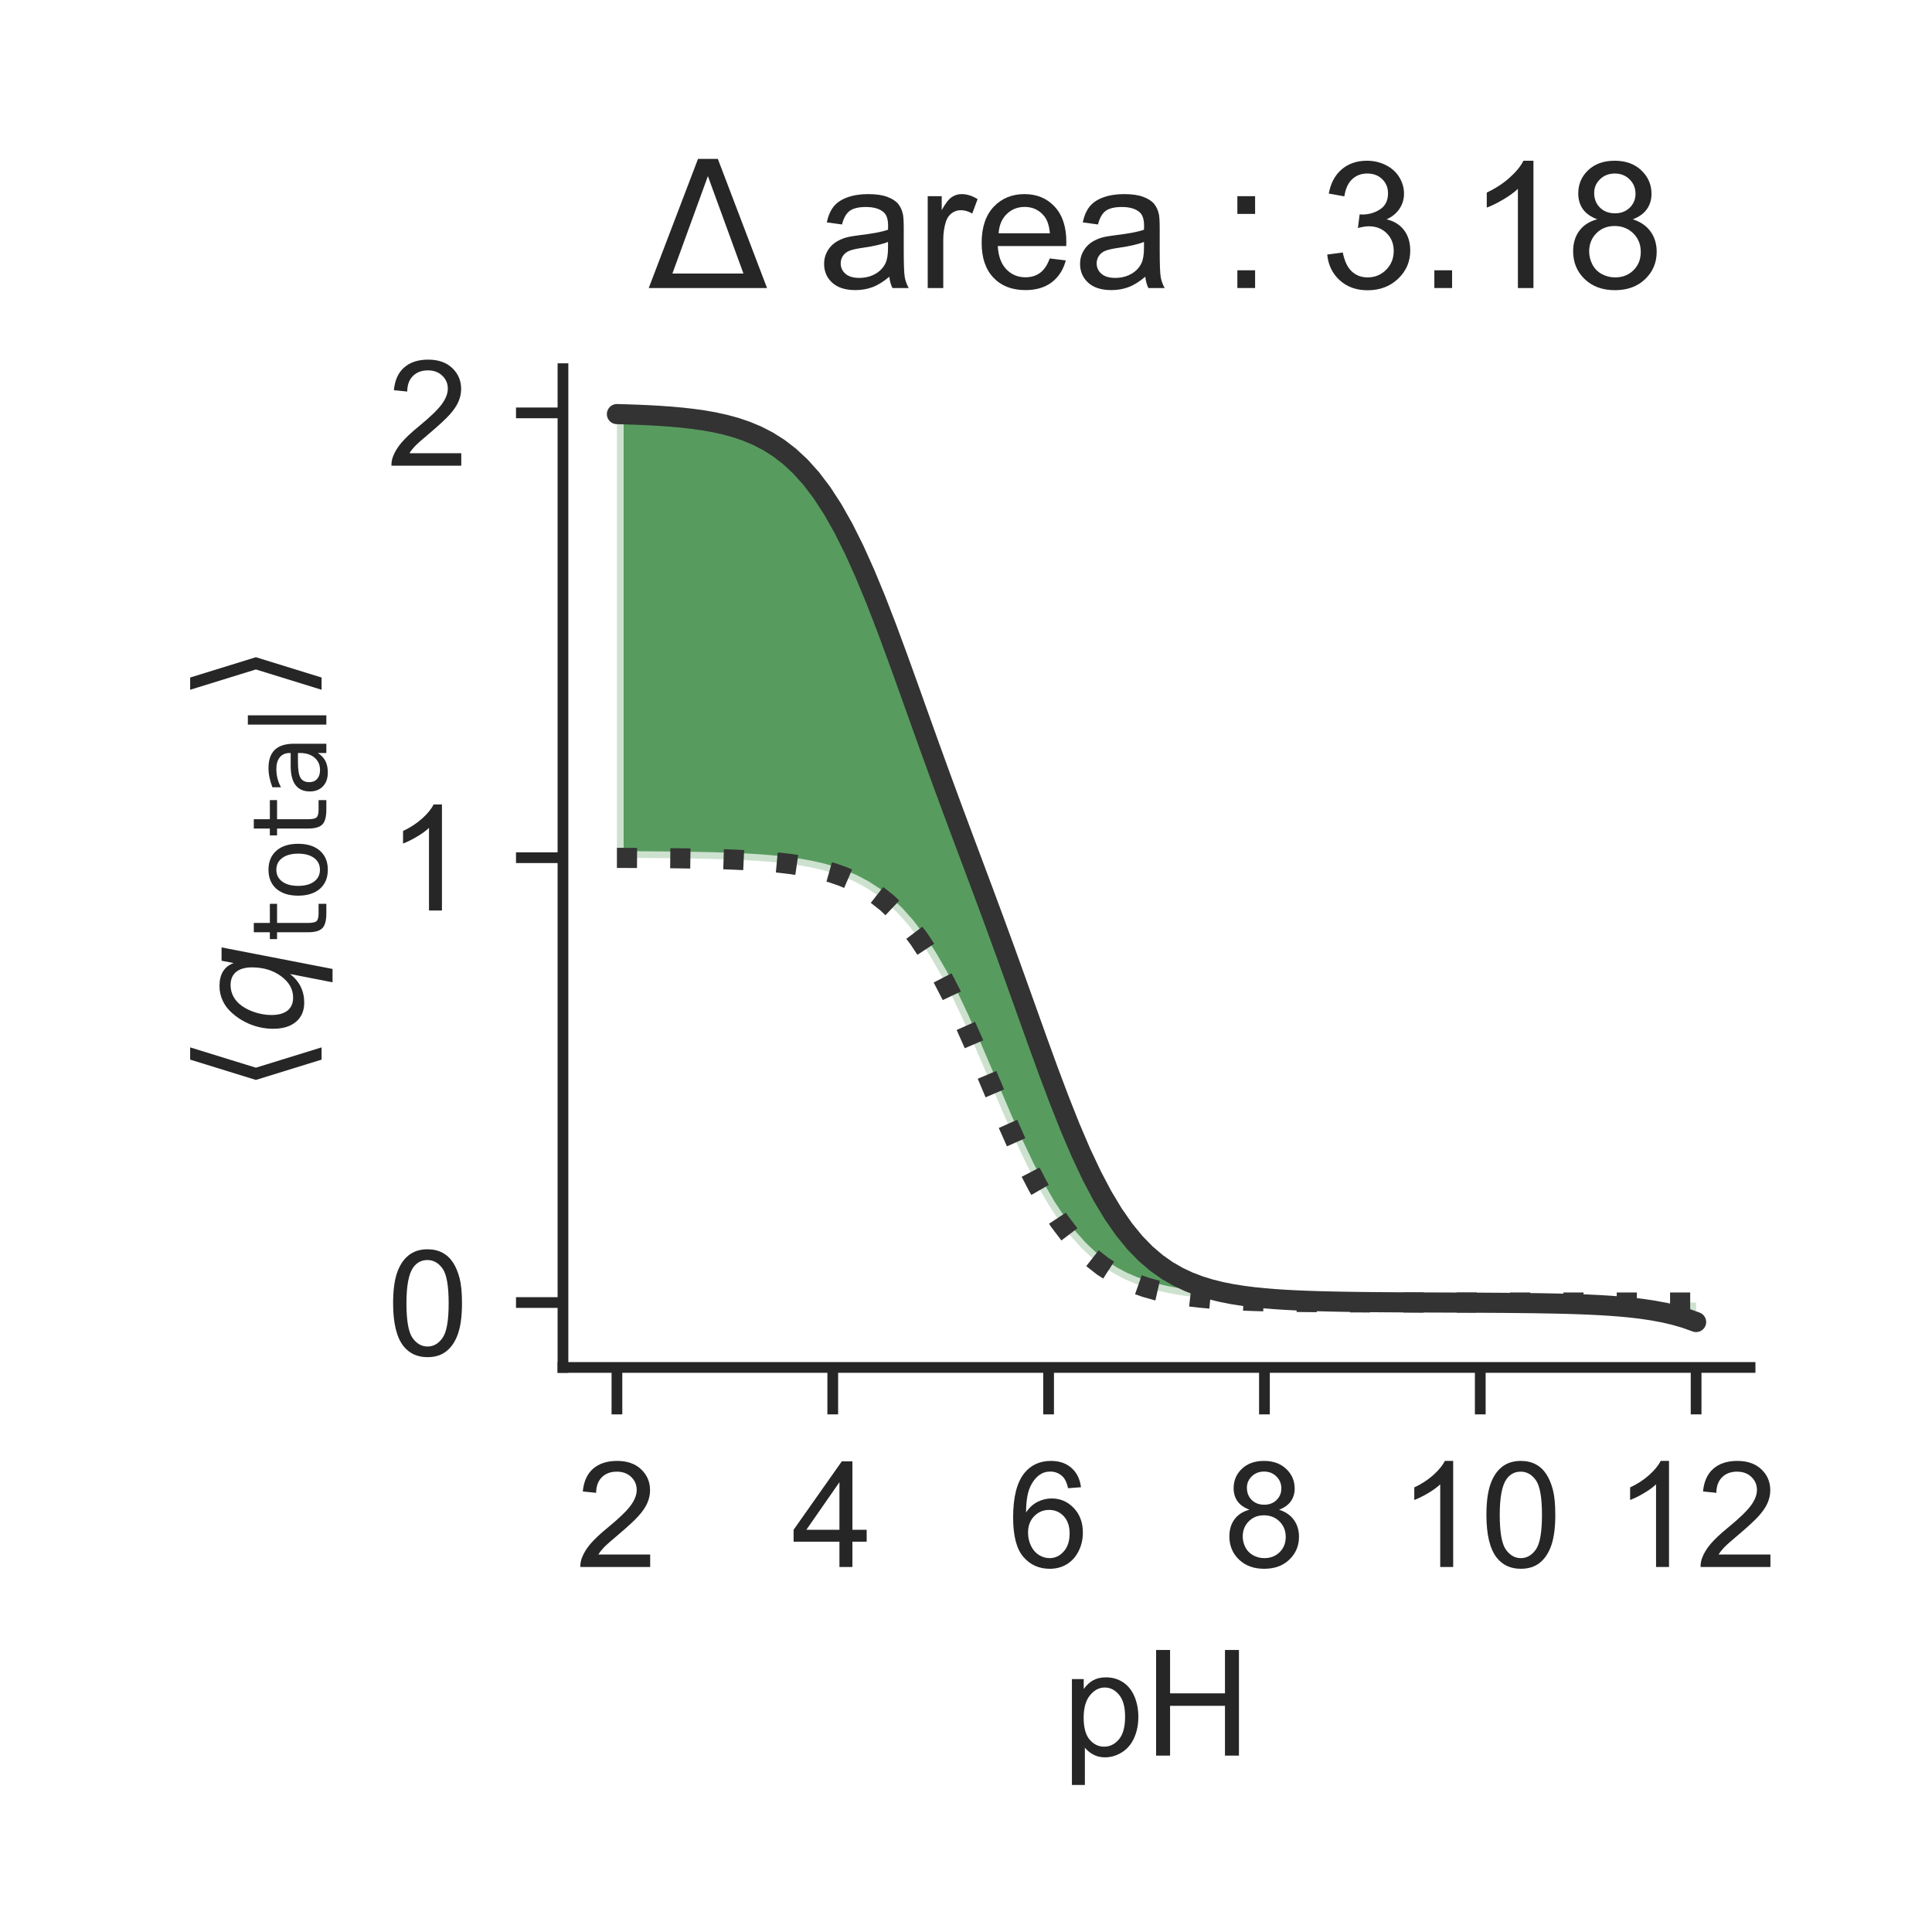 <?xml version="1.0" encoding="utf-8" standalone="no"?>
<!DOCTYPE svg PUBLIC "-//W3C//DTD SVG 1.1//EN"
  "http://www.w3.org/Graphics/SVG/1.1/DTD/svg11.dtd">
<!-- Created with matplotlib (http://matplotlib.org/) -->
<svg height="144pt" version="1.1" viewBox="0 0 144 144" width="144pt" xmlns="http://www.w3.org/2000/svg" xmlns:xlink="http://www.w3.org/1999/xlink">
 <defs>
  <style type="text/css">
*{stroke-linecap:butt;stroke-linejoin:round;}
  </style>
 </defs>
 <g id="figure_1">
  <g id="patch_1">
   <path d="M 0 144 
L 144 144 
L 144 0 
L 0 0 
z
" style="fill:#ffffff;"/>
  </g>
  <g id="axes_1">
   <g id="patch_2">
    <path d="M 41.96 101.92 
L 130.44 101.92 
L 130.44 27.48 
L 41.96 27.48 
z
" style="fill:#ffffff;"/>
   </g>
   <g id="matplotlib.axis_1">
    <g id="xtick_1">
     <g id="line2d_1">
      <defs>
       <path d="M 0 0 
L 0 3.5 
" id="mbce5599676" style="stroke:#262626;stroke-width:0.8;"/>
      </defs>
      <g>
       <use style="fill:#262626;stroke:#262626;stroke-width:0.8;" x="45.982" xlink:href="#mbce5599676" y="101.92"/>
      </g>
     </g>
     <g id="text_1">
      <!-- 2 -->
      <defs>
       <path d="M 50.344 8.453 
L 50.344 0 
L 3.031 0 
Q 2.938 3.172 4.047 6.109 
Q 5.859 10.938 9.828 15.625 
Q 13.812 20.312 21.344 26.469 
Q 33.016 36.031 37.109 41.625 
Q 41.219 47.219 41.219 52.203 
Q 41.219 57.422 37.469 61 
Q 33.734 64.594 27.734 64.594 
Q 21.391 64.594 17.578 60.781 
Q 13.766 56.984 13.719 50.25 
L 4.688 51.172 
Q 5.609 61.281 11.656 66.578 
Q 17.719 71.875 27.938 71.875 
Q 38.234 71.875 44.234 66.156 
Q 50.25 60.453 50.25 52 
Q 50.25 47.703 48.484 43.547 
Q 46.734 39.406 42.656 34.812 
Q 38.578 30.219 29.109 22.219 
Q 21.188 15.578 18.938 13.203 
Q 16.703 10.844 15.234 8.453 
z
" id="ArialMT-32"/>
      </defs>
      <g style="fill:#262626;" transform="translate(42.923 116.794)scale(0.11 -0.11)">
       <use xlink:href="#ArialMT-32"/>
      </g>
     </g>
    </g>
    <g id="xtick_2">
     <g id="line2d_2">
      <g>
       <use style="fill:#262626;stroke:#262626;stroke-width:0.8;" x="62.069" xlink:href="#mbce5599676" y="101.92"/>
      </g>
     </g>
     <g id="text_2">
      <!-- 4 -->
      <defs>
       <path d="M 32.328 0 
L 32.328 17.141 
L 1.266 17.141 
L 1.266 25.203 
L 33.938 71.578 
L 41.109 71.578 
L 41.109 25.203 
L 50.781 25.203 
L 50.781 17.141 
L 41.109 17.141 
L 41.109 0 
z
M 32.328 25.203 
L 32.328 57.469 
L 9.906 25.203 
z
" id="ArialMT-34"/>
      </defs>
      <g style="fill:#262626;" transform="translate(59.011 116.794)scale(0.11 -0.11)">
       <use xlink:href="#ArialMT-34"/>
      </g>
     </g>
    </g>
    <g id="xtick_3">
     <g id="line2d_3">
      <g>
       <use style="fill:#262626;stroke:#262626;stroke-width:0.8;" x="78.156" xlink:href="#mbce5599676" y="101.92"/>
      </g>
     </g>
     <g id="text_3">
      <!-- 6 -->
      <defs>
       <path d="M 49.75 54.047 
L 41.016 53.375 
Q 39.844 58.547 37.703 60.891 
Q 34.125 64.656 28.906 64.656 
Q 24.703 64.656 21.531 62.312 
Q 17.391 59.281 14.984 53.469 
Q 12.594 47.656 12.5 36.922 
Q 15.672 41.75 20.266 44.094 
Q 24.859 46.438 29.891 46.438 
Q 38.672 46.438 44.844 39.969 
Q 51.031 33.5 51.031 23.25 
Q 51.031 16.5 48.125 10.719 
Q 45.219 4.938 40.141 1.859 
Q 35.062 -1.219 28.609 -1.219 
Q 17.625 -1.219 10.688 6.859 
Q 3.766 14.938 3.766 33.5 
Q 3.766 54.25 11.422 63.672 
Q 18.109 71.875 29.438 71.875 
Q 37.891 71.875 43.281 67.141 
Q 48.688 62.406 49.75 54.047 
z
M 13.875 23.188 
Q 13.875 18.656 15.797 14.5 
Q 17.719 10.359 21.188 8.172 
Q 24.656 6 28.469 6 
Q 34.031 6 38.031 10.484 
Q 42.047 14.984 42.047 22.703 
Q 42.047 30.125 38.078 34.391 
Q 34.125 38.672 28.125 38.672 
Q 22.172 38.672 18.016 34.391 
Q 13.875 30.125 13.875 23.188 
z
" id="ArialMT-36"/>
      </defs>
      <g style="fill:#262626;" transform="translate(75.098 116.794)scale(0.11 -0.11)">
       <use xlink:href="#ArialMT-36"/>
      </g>
     </g>
    </g>
    <g id="xtick_4">
     <g id="line2d_4">
      <g>
       <use style="fill:#262626;stroke:#262626;stroke-width:0.8;" x="94.244" xlink:href="#mbce5599676" y="101.92"/>
      </g>
     </g>
     <g id="text_4">
      <!-- 8 -->
      <defs>
       <path d="M 17.672 38.812 
Q 12.203 40.828 9.562 44.531 
Q 6.938 48.25 6.938 53.422 
Q 6.938 61.234 12.547 66.547 
Q 18.172 71.875 27.484 71.875 
Q 36.859 71.875 42.578 66.422 
Q 48.297 60.984 48.297 53.172 
Q 48.297 48.188 45.672 44.5 
Q 43.062 40.828 37.75 38.812 
Q 44.344 36.672 47.781 31.875 
Q 51.219 27.094 51.219 20.453 
Q 51.219 11.281 44.719 5.031 
Q 38.234 -1.219 27.641 -1.219 
Q 17.047 -1.219 10.547 5.047 
Q 4.047 11.328 4.047 20.703 
Q 4.047 27.688 7.594 32.391 
Q 11.141 37.109 17.672 38.812 
z
M 15.922 53.719 
Q 15.922 48.641 19.188 45.406 
Q 22.469 42.188 27.688 42.188 
Q 32.766 42.188 36.016 45.375 
Q 39.266 48.578 39.266 53.219 
Q 39.266 58.062 35.906 61.359 
Q 32.562 64.656 27.594 64.656 
Q 22.562 64.656 19.234 61.422 
Q 15.922 58.203 15.922 53.719 
z
M 13.094 20.656 
Q 13.094 16.891 14.875 13.375 
Q 16.656 9.859 20.172 7.922 
Q 23.688 6 27.734 6 
Q 34.031 6 38.125 10.047 
Q 42.234 14.109 42.234 20.359 
Q 42.234 26.703 38.016 30.859 
Q 33.797 35.016 27.438 35.016 
Q 21.234 35.016 17.156 30.906 
Q 13.094 26.812 13.094 20.656 
z
" id="ArialMT-38"/>
      </defs>
      <g style="fill:#262626;" transform="translate(91.185 116.794)scale(0.11 -0.11)">
       <use xlink:href="#ArialMT-38"/>
      </g>
     </g>
    </g>
    <g id="xtick_5">
     <g id="line2d_5">
      <g>
       <use style="fill:#262626;stroke:#262626;stroke-width:0.8;" x="110.331" xlink:href="#mbce5599676" y="101.92"/>
      </g>
     </g>
     <g id="text_5">
      <!-- 10 -->
      <defs>
       <path d="M 37.25 0 
L 28.469 0 
L 28.469 56 
Q 25.297 52.984 20.141 49.953 
Q 14.984 46.922 10.891 45.406 
L 10.891 53.906 
Q 18.266 57.375 23.781 62.297 
Q 29.297 67.234 31.594 71.875 
L 37.25 71.875 
z
" id="ArialMT-31"/>
       <path d="M 4.156 35.297 
Q 4.156 48 6.766 55.734 
Q 9.375 63.484 14.516 67.672 
Q 19.672 71.875 27.484 71.875 
Q 33.25 71.875 37.594 69.547 
Q 41.938 67.234 44.766 62.859 
Q 47.609 58.5 49.219 52.219 
Q 50.828 45.953 50.828 35.297 
Q 50.828 22.703 48.234 14.969 
Q 45.656 7.234 40.5 3 
Q 35.359 -1.219 27.484 -1.219 
Q 17.141 -1.219 11.234 6.203 
Q 4.156 15.141 4.156 35.297 
z
M 13.188 35.297 
Q 13.188 17.672 17.312 11.828 
Q 21.438 6 27.484 6 
Q 33.547 6 37.672 11.859 
Q 41.797 17.719 41.797 35.297 
Q 41.797 52.984 37.672 58.781 
Q 33.547 64.594 27.391 64.594 
Q 21.344 64.594 17.719 59.469 
Q 13.188 52.938 13.188 35.297 
z
" id="ArialMT-30"/>
      </defs>
      <g style="fill:#262626;" transform="translate(104.214 116.794)scale(0.11 -0.11)">
       <use xlink:href="#ArialMT-31"/>
       <use x="55.615" xlink:href="#ArialMT-30"/>
      </g>
     </g>
    </g>
    <g id="xtick_6">
     <g id="line2d_6">
      <g>
       <use style="fill:#262626;stroke:#262626;stroke-width:0.8;" x="126.418" xlink:href="#mbce5599676" y="101.92"/>
      </g>
     </g>
     <g id="text_6">
      <!-- 12 -->
      <g style="fill:#262626;" transform="translate(120.301 116.794)scale(0.11 -0.11)">
       <use xlink:href="#ArialMT-31"/>
       <use x="55.615" xlink:href="#ArialMT-32"/>
      </g>
     </g>
    </g>
    <g id="text_7">
     <!-- pH -->
     <defs>
      <path d="M 6.594 -19.875 
L 6.594 51.859 
L 14.594 51.859 
L 14.594 45.125 
Q 17.438 49.078 21 51.047 
Q 24.562 53.031 29.641 53.031 
Q 36.281 53.031 41.359 49.609 
Q 46.438 46.188 49.016 39.953 
Q 51.609 33.734 51.609 26.312 
Q 51.609 18.359 48.75 11.984 
Q 45.906 5.609 40.453 2.219 
Q 35.016 -1.172 29 -1.172 
Q 24.609 -1.172 21.109 0.688 
Q 17.625 2.547 15.375 5.375 
L 15.375 -19.875 
z
M 14.547 25.641 
Q 14.547 15.625 18.594 10.844 
Q 22.656 6.062 28.422 6.062 
Q 34.281 6.062 38.453 11.016 
Q 42.625 15.969 42.625 26.375 
Q 42.625 36.281 38.547 41.203 
Q 34.469 46.141 28.812 46.141 
Q 23.188 46.141 18.859 40.891 
Q 14.547 35.641 14.547 25.641 
z
" id="ArialMT-70"/>
      <path d="M 8.016 0 
L 8.016 71.578 
L 17.484 71.578 
L 17.484 42.188 
L 54.688 42.188 
L 54.688 71.578 
L 64.156 71.578 
L 64.156 0 
L 54.688 0 
L 54.688 33.734 
L 17.484 33.734 
L 17.484 0 
z
" id="ArialMT-48"/>
     </defs>
     <g style="fill:#262626;" transform="translate(79.169 130.853)scale(0.11 -0.11)">
      <use xlink:href="#ArialMT-70"/>
      <use x="55.615" xlink:href="#ArialMT-48"/>
     </g>
    </g>
   </g>
   <g id="matplotlib.axis_2">
    <g id="ytick_1">
     <g id="line2d_7">
      <defs>
       <path d="M 0 0 
L -3.5 0 
" id="m45f110c25b" style="stroke:#262626;stroke-width:0.8;"/>
      </defs>
      <g>
       <use style="fill:#262626;stroke:#262626;stroke-width:0.8;" x="41.96" xlink:href="#m45f110c25b" y="97.084"/>
      </g>
     </g>
     <g id="text_8">
      <!-- 0 -->
      <g style="fill:#262626;" transform="translate(28.843 101.021)scale(0.11 -0.11)">
       <use xlink:href="#ArialMT-30"/>
      </g>
     </g>
    </g>
    <g id="ytick_2">
     <g id="line2d_8">
      <g>
       <use style="fill:#262626;stroke:#262626;stroke-width:0.8;" x="41.96" xlink:href="#m45f110c25b" y="63.929"/>
      </g>
     </g>
     <g id="text_9">
      <!-- 1 -->
      <g style="fill:#262626;" transform="translate(28.843 67.866)scale(0.11 -0.11)">
       <use xlink:href="#ArialMT-31"/>
      </g>
     </g>
    </g>
    <g id="ytick_3">
     <g id="line2d_9">
      <g>
       <use style="fill:#262626;stroke:#262626;stroke-width:0.8;" x="41.96" xlink:href="#m45f110c25b" y="30.774"/>
      </g>
     </g>
     <g id="text_10">
      <!-- 2 -->
      <g style="fill:#262626;" transform="translate(28.843 34.711)scale(0.11 -0.11)">
       <use xlink:href="#ArialMT-32"/>
      </g>
     </g>
    </g>
    <g id="text_11">
     <!-- $\langle q_\mathsf{total} \rangle$ -->
     <defs>
      <path d="M 8.938 31.344 
L 22.703 75.875 
L 31 75.875 
L 17.234 31.344 
L 31 -13.188 
L 22.703 -13.188 
z
" id="DejaVuSans-27e8"/>
      <path d="M 41.703 8.203 
Q 38.094 3.469 33.172 1.016 
Q 28.266 -1.422 22.312 -1.422 
Q 14.016 -1.422 9.297 4.172 
Q 4.594 9.766 4.594 19.578 
Q 4.594 27.484 7.5 34.859 
Q 10.406 42.234 15.828 48.094 
Q 19.344 51.906 23.906 53.953 
Q 28.469 56 33.5 56 
Q 39.547 56 43.453 53.609 
Q 47.359 51.219 49.125 46.391 
L 50.688 54.594 
L 59.719 54.594 
L 45.125 -20.609 
L 36.078 -20.609 
z
M 13.922 20.906 
Q 13.922 13.672 16.938 9.891 
Q 19.969 6.109 25.688 6.109 
Q 34.188 6.109 40.188 14.234 
Q 46.188 22.359 46.188 33.984 
Q 46.188 41.016 43.078 44.75 
Q 39.984 48.484 34.188 48.484 
Q 29.938 48.484 26.312 46.5 
Q 22.703 44.531 20.016 40.719 
Q 17.188 36.719 15.547 31.344 
Q 13.922 25.984 13.922 20.906 
z
" id="DejaVuSans-Oblique-71"/>
      <path d="M 18.312 70.219 
L 18.312 54.688 
L 36.812 54.688 
L 36.812 47.703 
L 18.312 47.703 
L 18.312 18.016 
Q 18.312 11.328 20.141 9.422 
Q 21.969 7.516 27.594 7.516 
L 36.812 7.516 
L 36.812 0 
L 27.594 0 
Q 17.188 0 13.234 3.875 
Q 9.281 7.766 9.281 18.016 
L 9.281 47.703 
L 2.688 47.703 
L 2.688 54.688 
L 9.281 54.688 
L 9.281 70.219 
z
" id="DejaVuSans-74"/>
      <path d="M 30.609 48.391 
Q 23.391 48.391 19.188 42.75 
Q 14.984 37.109 14.984 27.297 
Q 14.984 17.484 19.156 11.844 
Q 23.344 6.203 30.609 6.203 
Q 37.797 6.203 41.984 11.859 
Q 46.188 17.531 46.188 27.297 
Q 46.188 37.016 41.984 42.703 
Q 37.797 48.391 30.609 48.391 
z
M 30.609 56 
Q 42.328 56 49.016 48.375 
Q 55.719 40.766 55.719 27.297 
Q 55.719 13.875 49.016 6.219 
Q 42.328 -1.422 30.609 -1.422 
Q 18.844 -1.422 12.172 6.219 
Q 5.516 13.875 5.516 27.297 
Q 5.516 40.766 12.172 48.375 
Q 18.844 56 30.609 56 
z
" id="DejaVuSans-6f"/>
      <path d="M 34.281 27.484 
Q 23.391 27.484 19.188 25 
Q 14.984 22.516 14.984 16.5 
Q 14.984 11.719 18.141 8.906 
Q 21.297 6.109 26.703 6.109 
Q 34.188 6.109 38.703 11.406 
Q 43.219 16.703 43.219 25.484 
L 43.219 27.484 
z
M 52.203 31.203 
L 52.203 0 
L 43.219 0 
L 43.219 8.297 
Q 40.141 3.328 35.547 0.953 
Q 30.953 -1.422 24.312 -1.422 
Q 15.922 -1.422 10.953 3.297 
Q 6 8.016 6 15.922 
Q 6 25.141 12.172 29.828 
Q 18.359 34.516 30.609 34.516 
L 43.219 34.516 
L 43.219 35.406 
Q 43.219 41.609 39.141 45 
Q 35.062 48.391 27.688 48.391 
Q 23 48.391 18.547 47.266 
Q 14.109 46.141 10.016 43.891 
L 10.016 52.203 
Q 14.938 54.109 19.578 55.047 
Q 24.219 56 28.609 56 
Q 40.484 56 46.344 49.844 
Q 52.203 43.703 52.203 31.203 
z
" id="DejaVuSans-61"/>
      <path d="M 9.422 75.984 
L 18.406 75.984 
L 18.406 0 
L 9.422 0 
z
" id="DejaVuSans-6c"/>
      <path d="M 30.078 31.344 
L 16.312 -13.188 
L 8.016 -13.188 
L 21.781 31.344 
L 8.016 75.875 
L 16.312 75.875 
z
" id="DejaVuSans-27e9"/>
     </defs>
     <g style="fill:#262626;" transform="translate(22.533 81.475)rotate(-90)scale(0.11 -0.11)">
      <use transform="translate(0 0.125)" xlink:href="#DejaVuSans-27e8"/>
      <use transform="translate(39.014 0.125)" xlink:href="#DejaVuSans-Oblique-71"/>
      <use transform="translate(102.49 -16.281)scale(0.7)" xlink:href="#DejaVuSans-74"/>
      <use transform="translate(129.937 -16.281)scale(0.7)" xlink:href="#DejaVuSans-6f"/>
      <use transform="translate(172.764 -16.281)scale(0.7)" xlink:href="#DejaVuSans-74"/>
      <use transform="translate(200.21 -16.281)scale(0.7)" xlink:href="#DejaVuSans-61"/>
      <use transform="translate(243.105 -16.281)scale(0.7)" xlink:href="#DejaVuSans-6c"/>
      <use transform="translate(265.288 0.125)" xlink:href="#DejaVuSans-27e9"/>
     </g>
    </g>
   </g>
   <g id="PolyCollection_1">
    <defs>
     <path d="M 45.982 -80.059 
L 45.982 -80.059 
L 46.786 -80.056 
L 47.591 -80.052 
L 48.395 -80.047 
L 49.199 -80.041 
L 50.004 -80.034 
L 50.808 -80.024 
L 51.612 -80.012 
L 52.417 -79.997 
L 53.221 -79.978 
L 54.025 -79.954 
L 54.83 -79.923 
L 55.634 -79.886 
L 56.439 -79.838 
L 57.243 -79.778 
L 58.047 -79.703 
L 58.852 -79.609 
L 59.656 -79.492 
L 60.46 -79.345 
L 61.265 -79.162 
L 62.069 -78.935 
L 62.873 -78.653 
L 63.678 -78.306 
L 64.482 -77.879 
L 65.287 -77.358 
L 66.091 -76.726 
L 66.895 -75.967 
L 67.7 -75.065 
L 68.504 -74.006 
L 69.308 -72.781 
L 70.113 -71.388 
L 70.917 -69.834 
L 71.721 -68.137 
L 72.526 -66.328 
L 73.33 -64.447 
L 74.135 -62.54 
L 74.939 -60.659 
L 75.743 -58.85 
L 76.548 -57.153 
L 77.352 -55.599 
L 78.156 -54.206 
L 78.961 -52.981 
L 79.765 -51.922 
L 80.569 -51.02 
L 81.374 -50.261 
L 82.178 -49.629 
L 82.983 -49.108 
L 83.787 -48.681 
L 84.591 -48.334 
L 85.396 -48.052 
L 86.2 -47.825 
L 87.004 -47.642 
L 87.809 -47.495 
L 88.613 -47.378 
L 89.417 -47.284 
L 90.222 -47.209 
L 91.026 -47.149 
L 91.831 -47.101 
L 92.635 -47.063 
L 93.439 -47.033 
L 94.244 -47.009 
L 95.048 -46.99 
L 95.852 -46.975 
L 96.657 -46.963 
L 97.461 -46.953 
L 98.265 -46.946 
L 99.07 -46.939 
L 99.874 -46.935 
L 100.679 -46.931 
L 101.483 -46.928 
L 102.287 -46.925 
L 103.092 -46.923 
L 103.896 -46.922 
L 104.7 -46.921 
L 105.505 -46.92 
L 106.309 -46.919 
L 107.113 -46.918 
L 107.918 -46.918 
L 108.722 -46.918 
L 109.527 -46.917 
L 110.331 -46.917 
L 111.135 -46.917 
L 111.94 -46.917 
L 112.744 -46.916 
L 113.548 -46.916 
L 114.353 -46.916 
L 115.157 -46.916 
L 115.961 -46.916 
L 116.766 -46.916 
L 117.57 -46.916 
L 118.375 -46.916 
L 119.179 -46.916 
L 119.983 -46.916 
L 120.788 -46.916 
L 121.592 -46.916 
L 122.396 -46.916 
L 123.201 -46.916 
L 124.005 -46.916 
L 124.809 -46.916 
L 125.614 -46.916 
L 126.418 -46.916 
L 126.418 -46.916 
L 126.418 -45.464 
L 125.614 -45.752 
L 124.809 -45.985 
L 124.005 -46.172 
L 123.201 -46.322 
L 122.396 -46.443 
L 121.592 -46.539 
L 120.788 -46.616 
L 119.983 -46.677 
L 119.179 -46.726 
L 118.375 -46.765 
L 117.57 -46.796 
L 116.766 -46.821 
L 115.961 -46.841 
L 115.157 -46.856 
L 114.353 -46.869 
L 113.548 -46.879 
L 112.744 -46.887 
L 111.94 -46.894 
L 111.135 -46.899 
L 110.331 -46.904 
L 109.527 -46.908 
L 108.722 -46.912 
L 107.918 -46.915 
L 107.113 -46.918 
L 106.309 -46.921 
L 105.505 -46.925 
L 104.7 -46.929 
L 103.896 -46.934 
L 103.092 -46.94 
L 102.287 -46.947 
L 101.483 -46.955 
L 100.679 -46.966 
L 99.874 -46.979 
L 99.07 -46.996 
L 98.265 -47.017 
L 97.461 -47.043 
L 96.657 -47.076 
L 95.852 -47.117 
L 95.048 -47.169 
L 94.244 -47.234 
L 93.439 -47.316 
L 92.635 -47.418 
L 91.831 -47.545 
L 91.026 -47.705 
L 90.222 -47.903 
L 89.417 -48.15 
L 88.613 -48.456 
L 87.809 -48.834 
L 87.004 -49.297 
L 86.2 -49.864 
L 85.396 -50.55 
L 84.591 -51.375 
L 83.787 -52.357 
L 82.983 -53.511 
L 82.178 -54.848 
L 81.374 -56.374 
L 80.569 -58.083 
L 79.765 -59.961 
L 78.961 -61.985 
L 78.156 -64.12 
L 77.352 -66.329 
L 76.548 -68.575 
L 75.743 -70.825 
L 74.939 -73.055 
L 74.135 -75.256 
L 73.33 -77.427 
L 72.526 -79.577 
L 71.721 -81.724 
L 70.917 -83.884 
L 70.113 -86.07 
L 69.308 -88.288 
L 68.504 -90.531 
L 67.7 -92.782 
L 66.895 -95.013 
L 66.091 -97.187 
L 65.287 -99.266 
L 64.482 -101.215 
L 63.678 -103.004 
L 62.873 -104.615 
L 62.069 -106.039 
L 61.265 -107.276 
L 60.46 -108.335 
L 59.656 -109.23 
L 58.852 -109.978 
L 58.047 -110.598 
L 57.243 -111.107 
L 56.439 -111.522 
L 55.634 -111.859 
L 54.83 -112.132 
L 54.025 -112.351 
L 53.221 -112.528 
L 52.417 -112.669 
L 51.612 -112.782 
L 50.808 -112.872 
L 50.004 -112.945 
L 49.199 -113.002 
L 48.395 -113.048 
L 47.591 -113.084 
L 46.786 -113.113 
L 45.982 -113.136 
z
" id="m5b7664785f" style="stroke:#ffffff;stroke-opacity:0.7;"/>
    </defs>
    <g clip-path="url(#p65cb6ce401)">
     <use style="fill:#12711c;fill-opacity:0.7;stroke:#ffffff;stroke-opacity:0.7;" x="0" xlink:href="#m5b7664785f" y="144"/>
    </g>
   </g>
   <g id="line2d_10">
    <path clip-path="url(#p65cb6ce401)" d="M 45.982 63.941 
L 46.786 63.944 
L 47.591 63.948 
L 48.395 63.953 
L 49.199 63.959 
L 50.004 63.966 
L 50.808 63.976 
L 51.612 63.988 
L 52.417 64.003 
L 53.221 64.022 
L 54.025 64.046 
L 54.83 64.077 
L 55.634 64.114 
L 56.439 64.162 
L 57.243 64.222 
L 58.047 64.297 
L 58.852 64.391 
L 59.656 64.508 
L 60.46 64.655 
L 61.265 64.838 
L 62.069 65.065 
L 62.873 65.347 
L 63.678 65.694 
L 64.482 66.121 
L 65.287 66.642 
L 66.091 67.274 
L 66.895 68.033 
L 67.7 68.935 
L 68.504 69.994 
L 69.308 71.219 
L 70.113 72.612 
L 70.917 74.166 
L 71.721 75.863 
L 72.526 77.672 
L 73.33 79.553 
L 74.135 81.46 
L 74.939 83.341 
L 75.743 85.15 
L 76.548 86.847 
L 77.352 88.401 
L 78.156 89.794 
L 78.961 91.019 
L 79.765 92.078 
L 80.569 92.98 
L 81.374 93.739 
L 82.178 94.371 
L 82.983 94.892 
L 83.787 95.319 
L 84.591 95.666 
L 85.396 95.948 
L 86.2 96.175 
L 87.004 96.358 
L 87.809 96.505 
L 88.613 96.622 
L 89.417 96.716 
L 90.222 96.791 
L 91.026 96.851 
L 91.831 96.899 
L 92.635 96.937 
L 93.439 96.967 
L 94.244 96.991 
L 95.048 97.01 
L 95.852 97.025 
L 96.657 97.037 
L 97.461 97.047 
L 98.265 97.054 
L 99.07 97.061 
L 99.874 97.065 
L 100.679 97.069 
L 101.483 97.072 
L 102.287 97.075 
L 103.092 97.077 
L 103.896 97.078 
L 104.7 97.079 
L 105.505 97.08 
L 106.309 97.081 
L 107.113 97.082 
L 107.918 97.082 
L 108.722 97.082 
L 109.527 97.083 
L 110.331 97.083 
L 111.135 97.083 
L 111.94 97.083 
L 112.744 97.084 
L 113.548 97.084 
L 114.353 97.084 
L 115.157 97.084 
L 115.961 97.084 
L 116.766 97.084 
L 117.57 97.084 
L 118.375 97.084 
L 119.179 97.084 
L 119.983 97.084 
L 120.788 97.084 
L 121.592 97.084 
L 122.396 97.084 
L 123.201 97.084 
L 124.005 97.084 
L 124.809 97.084 
L 125.614 97.084 
L 126.418 97.084 
" style="fill:none;stroke:#333333;stroke-dasharray:1.5,2.475;stroke-dashoffset:0;stroke-width:1.5;"/>
   </g>
   <g id="line2d_11">
    <path clip-path="url(#p65cb6ce401)" d="M 45.982 30.864 
L 46.786 30.887 
L 47.591 30.916 
L 48.395 30.952 
L 49.199 30.998 
L 50.004 31.055 
L 50.808 31.128 
L 51.612 31.218 
L 52.417 31.331 
L 53.221 31.472 
L 54.025 31.649 
L 54.83 31.868 
L 55.634 32.141 
L 56.439 32.478 
L 57.243 32.893 
L 58.047 33.402 
L 58.852 34.022 
L 59.656 34.77 
L 60.46 35.665 
L 61.265 36.724 
L 62.069 37.961 
L 62.873 39.385 
L 63.678 40.996 
L 64.482 42.785 
L 65.287 44.734 
L 66.091 46.813 
L 66.895 48.987 
L 67.7 51.218 
L 68.504 53.469 
L 69.308 55.712 
L 70.113 57.93 
L 70.917 60.116 
L 71.721 62.276 
L 72.526 64.423 
L 73.33 66.573 
L 74.135 68.744 
L 74.939 70.945 
L 75.743 73.175 
L 76.548 75.425 
L 77.352 77.671 
L 78.156 79.88 
L 78.961 82.015 
L 79.765 84.039 
L 80.569 85.917 
L 81.374 87.626 
L 82.178 89.152 
L 82.983 90.489 
L 83.787 91.643 
L 84.591 92.625 
L 85.396 93.45 
L 86.2 94.136 
L 87.004 94.703 
L 87.809 95.166 
L 88.613 95.544 
L 89.417 95.85 
L 90.222 96.097 
L 91.026 96.295 
L 91.831 96.455 
L 92.635 96.582 
L 93.439 96.684 
L 94.244 96.766 
L 95.048 96.831 
L 95.852 96.883 
L 96.657 96.924 
L 97.461 96.957 
L 98.265 96.983 
L 99.07 97.004 
L 99.874 97.021 
L 100.679 97.034 
L 101.483 97.045 
L 102.287 97.053 
L 103.092 97.06 
L 103.896 97.066 
L 104.7 97.071 
L 105.505 97.075 
L 106.309 97.079 
L 107.113 97.082 
L 107.918 97.085 
L 108.722 97.088 
L 109.527 97.092 
L 110.331 97.096 
L 111.135 97.101 
L 111.94 97.106 
L 112.744 97.113 
L 113.548 97.121 
L 114.353 97.131 
L 115.157 97.144 
L 115.961 97.159 
L 116.766 97.179 
L 117.57 97.204 
L 118.375 97.235 
L 119.179 97.274 
L 119.983 97.323 
L 120.788 97.384 
L 121.592 97.461 
L 122.396 97.557 
L 123.201 97.678 
L 124.005 97.828 
L 124.809 98.015 
L 125.614 98.248 
L 126.418 98.536 
" style="fill:none;stroke:#333333;stroke-linecap:round;stroke-width:1.5;"/>
   </g>
   <g id="patch_3">
    <path d="M 41.96 101.92 
L 41.96 27.48 
" style="fill:none;stroke:#262626;stroke-linecap:square;stroke-linejoin:miter;stroke-width:0.8;"/>
   </g>
   <g id="patch_4">
    <path d="M 41.96 101.92 
L 130.44 101.92 
" style="fill:none;stroke:#262626;stroke-linecap:square;stroke-linejoin:miter;stroke-width:0.8;"/>
   </g>
   <g id="text_12">
    <!-- $\Delta$ area : 3.18 -->
    <defs>
     <path d="M 34.188 63.188 
L 14.156 8.203 
L 54.25 8.203 
z
M 0.781 0 
L 28.609 72.906 
L 39.797 72.906 
L 67.578 0 
z
" id="DejaVuSans-394"/>
     <path id="ArialMT-20"/>
     <path d="M 40.438 6.391 
Q 35.547 2.25 31.031 0.531 
Q 26.516 -1.172 21.344 -1.172 
Q 12.797 -1.172 8.203 3 
Q 3.609 7.172 3.609 13.672 
Q 3.609 17.484 5.344 20.625 
Q 7.078 23.781 9.891 25.688 
Q 12.703 27.594 16.219 28.562 
Q 18.797 29.25 24.031 29.891 
Q 34.672 31.156 39.703 32.906 
Q 39.75 34.719 39.75 35.203 
Q 39.75 40.578 37.25 42.781 
Q 33.891 45.75 27.25 45.75 
Q 21.047 45.75 18.094 43.578 
Q 15.141 41.406 13.719 35.891 
L 5.125 37.062 
Q 6.297 42.578 8.984 45.969 
Q 11.672 49.359 16.75 51.188 
Q 21.828 53.031 28.516 53.031 
Q 35.156 53.031 39.297 51.469 
Q 43.453 49.906 45.406 47.531 
Q 47.359 45.172 48.141 41.547 
Q 48.578 39.312 48.578 33.453 
L 48.578 21.734 
Q 48.578 9.469 49.141 6.219 
Q 49.703 2.984 51.375 0 
L 42.188 0 
Q 40.828 2.734 40.438 6.391 
z
M 39.703 26.031 
Q 34.906 24.078 25.344 22.703 
Q 19.922 21.922 17.672 20.938 
Q 15.438 19.969 14.203 18.094 
Q 12.984 16.219 12.984 13.922 
Q 12.984 10.406 15.641 8.062 
Q 18.312 5.719 23.438 5.719 
Q 28.516 5.719 32.469 7.938 
Q 36.422 10.156 38.281 14.016 
Q 39.703 17 39.703 22.797 
z
" id="ArialMT-61"/>
     <path d="M 6.5 0 
L 6.5 51.859 
L 14.406 51.859 
L 14.406 44 
Q 17.438 49.516 20 51.266 
Q 22.562 53.031 25.641 53.031 
Q 30.078 53.031 34.672 50.203 
L 31.641 42.047 
Q 28.422 43.953 25.203 43.953 
Q 22.312 43.953 20.016 42.219 
Q 17.719 40.484 16.75 37.406 
Q 15.281 32.719 15.281 27.156 
L 15.281 0 
z
" id="ArialMT-72"/>
     <path d="M 42.094 16.703 
L 51.172 15.578 
Q 49.031 7.625 43.219 3.219 
Q 37.406 -1.172 28.375 -1.172 
Q 17 -1.172 10.328 5.828 
Q 3.656 12.844 3.656 25.484 
Q 3.656 38.578 10.391 45.797 
Q 17.141 53.031 27.875 53.031 
Q 38.281 53.031 44.875 45.953 
Q 51.469 38.875 51.469 26.031 
Q 51.469 25.25 51.422 23.688 
L 12.75 23.688 
Q 13.234 15.141 17.578 10.594 
Q 21.922 6.062 28.422 6.062 
Q 33.25 6.062 36.672 8.594 
Q 40.094 11.141 42.094 16.703 
z
M 13.234 30.906 
L 42.188 30.906 
Q 41.609 37.453 38.875 40.719 
Q 34.672 45.797 27.984 45.797 
Q 21.922 45.797 17.797 41.75 
Q 13.672 37.703 13.234 30.906 
z
" id="ArialMT-65"/>
     <path d="M 9.031 41.844 
L 9.031 51.859 
L 19.047 51.859 
L 19.047 41.844 
z
M 9.031 0 
L 9.031 10.016 
L 19.047 10.016 
L 19.047 0 
z
" id="ArialMT-3a"/>
     <path d="M 4.203 18.891 
L 12.984 20.062 
Q 14.5 12.594 18.141 9.297 
Q 21.781 6 27 6 
Q 33.203 6 37.469 10.297 
Q 41.75 14.594 41.75 20.953 
Q 41.75 27 37.797 30.922 
Q 33.844 34.859 27.734 34.859 
Q 25.25 34.859 21.531 33.891 
L 22.516 41.609 
Q 23.391 41.5 23.922 41.5 
Q 29.547 41.5 34.031 44.422 
Q 38.531 47.359 38.531 53.469 
Q 38.531 58.297 35.25 61.469 
Q 31.984 64.656 26.812 64.656 
Q 21.688 64.656 18.266 61.422 
Q 14.844 58.203 13.875 51.766 
L 5.078 53.328 
Q 6.688 62.156 12.391 67.016 
Q 18.109 71.875 26.609 71.875 
Q 32.469 71.875 37.391 69.359 
Q 42.328 66.844 44.938 62.5 
Q 47.562 58.156 47.562 53.266 
Q 47.562 48.641 45.062 44.828 
Q 42.578 41.016 37.703 38.766 
Q 44.047 37.312 47.562 32.688 
Q 51.078 28.078 51.078 21.141 
Q 51.078 11.766 44.234 5.25 
Q 37.406 -1.266 26.953 -1.266 
Q 17.531 -1.266 11.297 4.344 
Q 5.078 9.969 4.203 18.891 
z
" id="ArialMT-33"/>
     <path d="M 9.078 0 
L 9.078 10.016 
L 19.094 10.016 
L 19.094 0 
z
" id="ArialMT-2e"/>
    </defs>
    <g style="fill:#262626;" transform="translate(48.25 21.48)scale(0.132 -0.132)">
     <use transform="translate(0 0.094)" xlink:href="#DejaVuSans-394"/>
     <use transform="translate(68.408 0.094)" xlink:href="#ArialMT-20"/>
     <use transform="translate(96.191 0.094)" xlink:href="#ArialMT-61"/>
     <use transform="translate(151.807 0.094)" xlink:href="#ArialMT-72"/>
     <use transform="translate(185.107 0.094)" xlink:href="#ArialMT-65"/>
     <use transform="translate(240.723 0.094)" xlink:href="#ArialMT-61"/>
     <use transform="translate(296.338 0.094)" xlink:href="#ArialMT-20"/>
     <use transform="translate(324.121 0.094)" xlink:href="#ArialMT-3a"/>
     <use transform="translate(351.904 0.094)" xlink:href="#ArialMT-20"/>
     <use transform="translate(379.688 0.094)" xlink:href="#ArialMT-33"/>
     <use transform="translate(435.303 0.094)" xlink:href="#ArialMT-2e"/>
     <use transform="translate(463.086 0.094)" xlink:href="#ArialMT-31"/>
     <use transform="translate(518.701 0.094)" xlink:href="#ArialMT-38"/>
    </g>
   </g>
  </g>
 </g>
 <defs>
  <clipPath id="p65cb6ce401">
   <rect height="74.44" width="88.48" x="41.96" y="27.48"/>
  </clipPath>
 </defs>
</svg>
